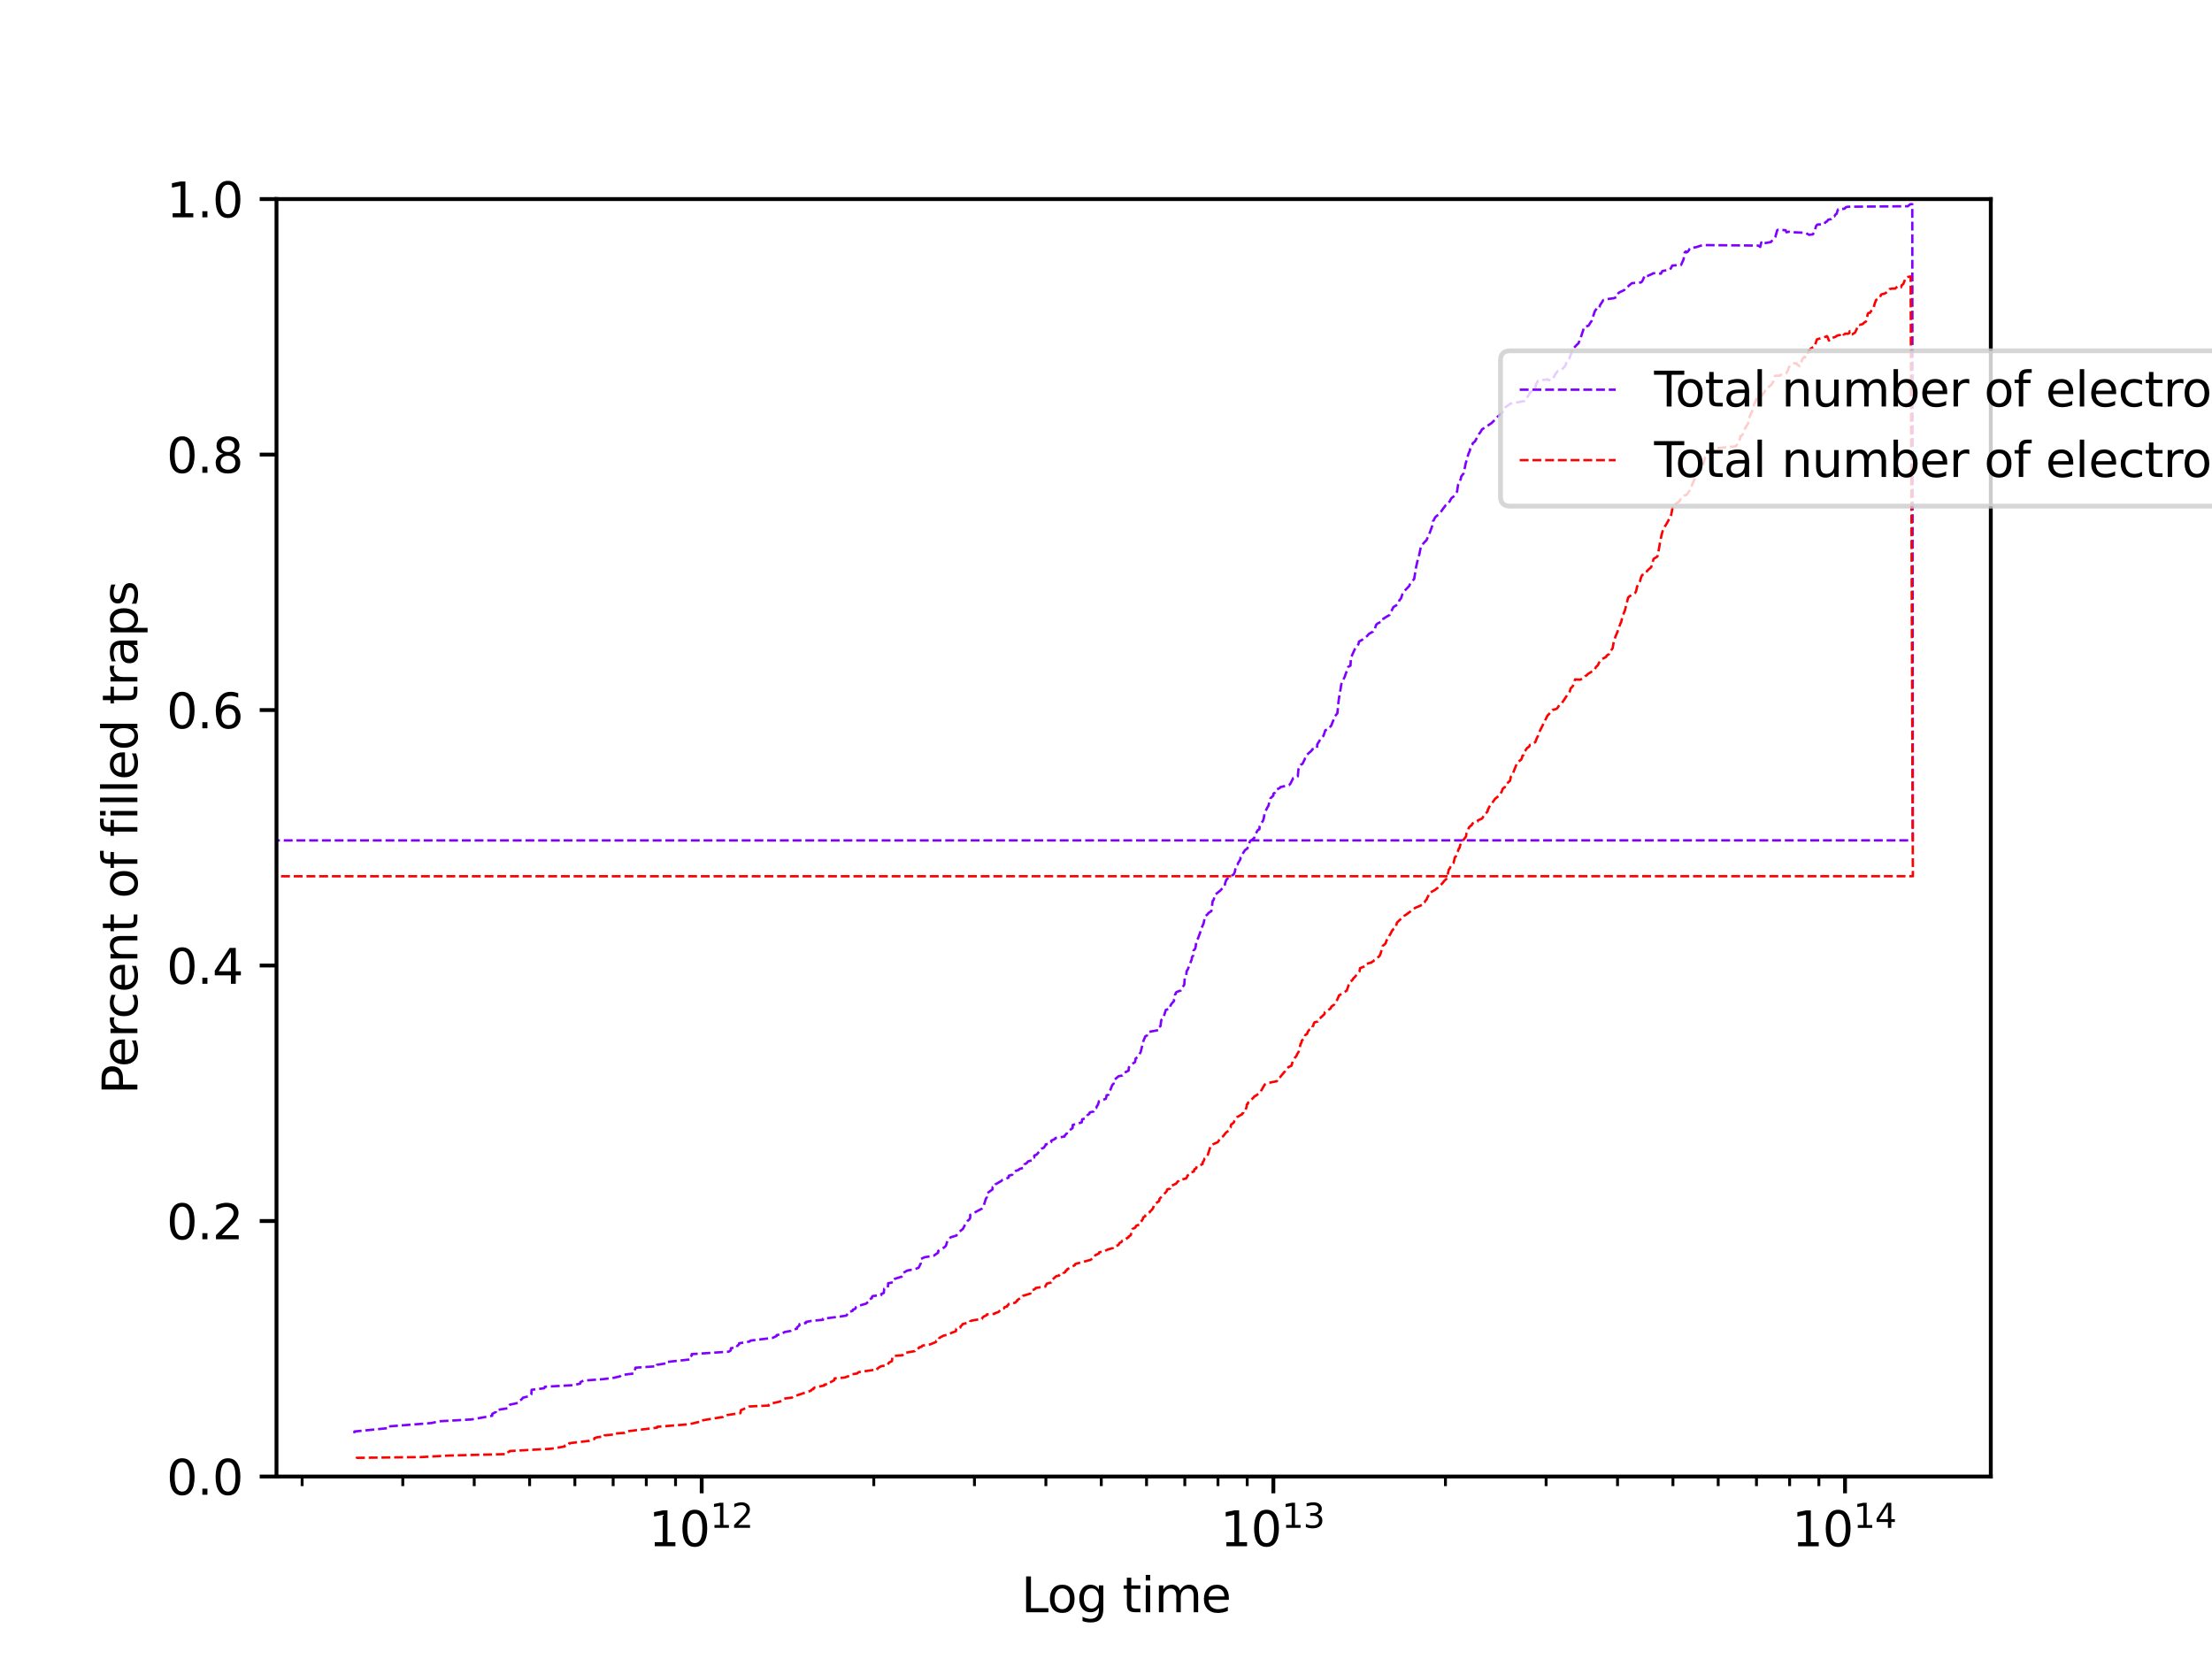 <?xml version="1.0" encoding="utf-8" standalone="no"?>
<!DOCTYPE svg PUBLIC "-//W3C//DTD SVG 1.1//EN"
  "http://www.w3.org/Graphics/SVG/1.1/DTD/svg11.dtd">
<svg xmlns:xlink="http://www.w3.org/1999/xlink" width="460.8pt" height="345.6pt" viewBox="0 0 460.8 345.6" xmlns="http://www.w3.org/2000/svg" version="1.1">
 <defs>
  <style type="text/css">*{stroke-linejoin: round; stroke-linecap: butt}</style>
 </defs>
 <g id="figure_1">
  <g id="patch_1">
   <path d="M 0 345.6 
L 460.8 345.6 
L 460.8 0 
L 0 0 
z
" style="fill: #ffffff"/>
  </g>
  <g id="axes_1">
   <g id="patch_2">
    <path d="M 57.6 307.584 
L 414.72 307.584 
L 414.72 41.472 
L 57.6 41.472 
z
" style="fill: #ffffff"/>
   </g>
   <g id="matplotlib.axis_1">
    <g id="xtick_1">
     <g id="line2d_1">
      <defs>
       <path id="md1145c8c9b" d="M 0 0 
L 0 3.5 
" style="stroke: #000000; stroke-width: 0.8"/>
      </defs>
      <g>
       <use xlink:href="#md1145c8c9b" x="146.177" y="307.584" style="stroke: #000000; stroke-width: 0.8"/>
      </g>
     </g>
     <g id="text_1">
      <!-- $\mathdefault{10^{12}}$ -->
      <g transform="translate(135.127 322.182) scale(0.1 -0.1)">
       <defs>
        <path id="DejaVuSans-31" d="M 794 531 
L 1825 531 
L 1825 4091 
L 703 3866 
L 703 4441 
L 1819 4666 
L 2450 4666 
L 2450 531 
L 3481 531 
L 3481 0 
L 794 0 
L 794 531 
z
" transform="scale(0.016)"/>
        <path id="DejaVuSans-30" d="M 2034 4250 
Q 1547 4250 1301 3770 
Q 1056 3291 1056 2328 
Q 1056 1369 1301 889 
Q 1547 409 2034 409 
Q 2525 409 2770 889 
Q 3016 1369 3016 2328 
Q 3016 3291 2770 3770 
Q 2525 4250 2034 4250 
z
M 2034 4750 
Q 2819 4750 3233 4129 
Q 3647 3509 3647 2328 
Q 3647 1150 3233 529 
Q 2819 -91 2034 -91 
Q 1250 -91 836 529 
Q 422 1150 422 2328 
Q 422 3509 836 4129 
Q 1250 4750 2034 4750 
z
" transform="scale(0.016)"/>
        <path id="DejaVuSans-32" d="M 1228 531 
L 3431 531 
L 3431 0 
L 469 0 
L 469 531 
Q 828 903 1448 1529 
Q 2069 2156 2228 2338 
Q 2531 2678 2651 2914 
Q 2772 3150 2772 3378 
Q 2772 3750 2511 3984 
Q 2250 4219 1831 4219 
Q 1534 4219 1204 4116 
Q 875 4013 500 3803 
L 500 4441 
Q 881 4594 1212 4672 
Q 1544 4750 1819 4750 
Q 2544 4750 2975 4387 
Q 3406 4025 3406 3419 
Q 3406 3131 3298 2873 
Q 3191 2616 2906 2266 
Q 2828 2175 2409 1742 
Q 1991 1309 1228 531 
z
" transform="scale(0.016)"/>
       </defs>
       <use xlink:href="#DejaVuSans-31" transform="translate(0 0.766)"/>
       <use xlink:href="#DejaVuSans-30" transform="translate(63.623 0.766)"/>
       <use xlink:href="#DejaVuSans-31" transform="translate(128.203 39.047) scale(0.7)"/>
       <use xlink:href="#DejaVuSans-32" transform="translate(172.739 39.047) scale(0.7)"/>
      </g>
     </g>
    </g>
    <g id="xtick_2">
     <g id="line2d_2">
      <g>
       <use xlink:href="#md1145c8c9b" x="265.265" y="307.584" style="stroke: #000000; stroke-width: 0.8"/>
      </g>
     </g>
     <g id="text_2">
      <!-- $\mathdefault{10^{13}}$ -->
      <g transform="translate(254.215 322.182) scale(0.1 -0.1)">
       <defs>
        <path id="DejaVuSans-33" d="M 2597 2516 
Q 3050 2419 3304 2112 
Q 3559 1806 3559 1356 
Q 3559 666 3084 287 
Q 2609 -91 1734 -91 
Q 1441 -91 1130 -33 
Q 819 25 488 141 
L 488 750 
Q 750 597 1062 519 
Q 1375 441 1716 441 
Q 2309 441 2620 675 
Q 2931 909 2931 1356 
Q 2931 1769 2642 2001 
Q 2353 2234 1838 2234 
L 1294 2234 
L 1294 2753 
L 1863 2753 
Q 2328 2753 2575 2939 
Q 2822 3125 2822 3475 
Q 2822 3834 2567 4026 
Q 2313 4219 1838 4219 
Q 1578 4219 1281 4162 
Q 984 4106 628 3988 
L 628 4550 
Q 988 4650 1302 4700 
Q 1616 4750 1894 4750 
Q 2613 4750 3031 4423 
Q 3450 4097 3450 3541 
Q 3450 3153 3228 2886 
Q 3006 2619 2597 2516 
z
" transform="scale(0.016)"/>
       </defs>
       <use xlink:href="#DejaVuSans-31" transform="translate(0 0.766)"/>
       <use xlink:href="#DejaVuSans-30" transform="translate(63.623 0.766)"/>
       <use xlink:href="#DejaVuSans-31" transform="translate(128.203 39.047) scale(0.7)"/>
       <use xlink:href="#DejaVuSans-33" transform="translate(172.739 39.047) scale(0.7)"/>
      </g>
     </g>
    </g>
    <g id="xtick_3">
     <g id="line2d_3">
      <g>
       <use xlink:href="#md1145c8c9b" x="384.353" y="307.584" style="stroke: #000000; stroke-width: 0.8"/>
      </g>
     </g>
     <g id="text_3">
      <!-- $\mathdefault{10^{14}}$ -->
      <g transform="translate(373.303 322.182) scale(0.1 -0.1)">
       <defs>
        <path id="DejaVuSans-34" d="M 2419 4116 
L 825 1625 
L 2419 1625 
L 2419 4116 
z
M 2253 4666 
L 3047 4666 
L 3047 1625 
L 3713 1625 
L 3713 1100 
L 3047 1100 
L 3047 0 
L 2419 0 
L 2419 1100 
L 313 1100 
L 313 1709 
L 2253 4666 
z
" transform="scale(0.016)"/>
       </defs>
       <use xlink:href="#DejaVuSans-31" transform="translate(0 0.684)"/>
       <use xlink:href="#DejaVuSans-30" transform="translate(63.623 0.684)"/>
       <use xlink:href="#DejaVuSans-31" transform="translate(128.203 38.966) scale(0.7)"/>
       <use xlink:href="#DejaVuSans-34" transform="translate(172.739 38.966) scale(0.7)"/>
      </g>
     </g>
    </g>
    <g id="xtick_4">
     <g id="line2d_4">
      <defs>
       <path id="m66b4693218" d="M 0 0 
L 0 2 
" style="stroke: #000000; stroke-width: 0.6"/>
      </defs>
      <g>
       <use xlink:href="#m66b4693218" x="62.939" y="307.584" style="stroke: #000000; stroke-width: 0.6"/>
      </g>
     </g>
    </g>
    <g id="xtick_5">
     <g id="line2d_5">
      <g>
       <use xlink:href="#m66b4693218" x="83.909" y="307.584" style="stroke: #000000; stroke-width: 0.6"/>
      </g>
     </g>
    </g>
    <g id="xtick_6">
     <g id="line2d_6">
      <g>
       <use xlink:href="#m66b4693218" x="98.788" y="307.584" style="stroke: #000000; stroke-width: 0.6"/>
      </g>
     </g>
    </g>
    <g id="xtick_7">
     <g id="line2d_7">
      <g>
       <use xlink:href="#m66b4693218" x="110.328" y="307.584" style="stroke: #000000; stroke-width: 0.6"/>
      </g>
     </g>
    </g>
    <g id="xtick_8">
     <g id="line2d_8">
      <g>
       <use xlink:href="#m66b4693218" x="119.758" y="307.584" style="stroke: #000000; stroke-width: 0.6"/>
      </g>
     </g>
    </g>
    <g id="xtick_9">
     <g id="line2d_9">
      <g>
       <use xlink:href="#m66b4693218" x="127.731" y="307.584" style="stroke: #000000; stroke-width: 0.6"/>
      </g>
     </g>
    </g>
    <g id="xtick_10">
     <g id="line2d_10">
      <g>
       <use xlink:href="#m66b4693218" x="134.637" y="307.584" style="stroke: #000000; stroke-width: 0.6"/>
      </g>
     </g>
    </g>
    <g id="xtick_11">
     <g id="line2d_11">
      <g>
       <use xlink:href="#m66b4693218" x="140.728" y="307.584" style="stroke: #000000; stroke-width: 0.6"/>
      </g>
     </g>
    </g>
    <g id="xtick_12">
     <g id="line2d_12">
      <g>
       <use xlink:href="#m66b4693218" x="182.027" y="307.584" style="stroke: #000000; stroke-width: 0.6"/>
      </g>
     </g>
    </g>
    <g id="xtick_13">
     <g id="line2d_13">
      <g>
       <use xlink:href="#m66b4693218" x="202.997" y="307.584" style="stroke: #000000; stroke-width: 0.6"/>
      </g>
     </g>
    </g>
    <g id="xtick_14">
     <g id="line2d_14">
      <g>
       <use xlink:href="#m66b4693218" x="217.876" y="307.584" style="stroke: #000000; stroke-width: 0.6"/>
      </g>
     </g>
    </g>
    <g id="xtick_15">
     <g id="line2d_15">
      <g>
       <use xlink:href="#m66b4693218" x="229.416" y="307.584" style="stroke: #000000; stroke-width: 0.6"/>
      </g>
     </g>
    </g>
    <g id="xtick_16">
     <g id="line2d_16">
      <g>
       <use xlink:href="#m66b4693218" x="238.846" y="307.584" style="stroke: #000000; stroke-width: 0.6"/>
      </g>
     </g>
    </g>
    <g id="xtick_17">
     <g id="line2d_17">
      <g>
       <use xlink:href="#m66b4693218" x="246.818" y="307.584" style="stroke: #000000; stroke-width: 0.6"/>
      </g>
     </g>
    </g>
    <g id="xtick_18">
     <g id="line2d_18">
      <g>
       <use xlink:href="#m66b4693218" x="253.725" y="307.584" style="stroke: #000000; stroke-width: 0.6"/>
      </g>
     </g>
    </g>
    <g id="xtick_19">
     <g id="line2d_19">
      <g>
       <use xlink:href="#m66b4693218" x="259.816" y="307.584" style="stroke: #000000; stroke-width: 0.6"/>
      </g>
     </g>
    </g>
    <g id="xtick_20">
     <g id="line2d_20">
      <g>
       <use xlink:href="#m66b4693218" x="301.114" y="307.584" style="stroke: #000000; stroke-width: 0.6"/>
      </g>
     </g>
    </g>
    <g id="xtick_21">
     <g id="line2d_21">
      <g>
       <use xlink:href="#m66b4693218" x="322.085" y="307.584" style="stroke: #000000; stroke-width: 0.6"/>
      </g>
     </g>
    </g>
    <g id="xtick_22">
     <g id="line2d_22">
      <g>
       <use xlink:href="#m66b4693218" x="336.963" y="307.584" style="stroke: #000000; stroke-width: 0.6"/>
      </g>
     </g>
    </g>
    <g id="xtick_23">
     <g id="line2d_23">
      <g>
       <use xlink:href="#m66b4693218" x="348.504" y="307.584" style="stroke: #000000; stroke-width: 0.6"/>
      </g>
     </g>
    </g>
    <g id="xtick_24">
     <g id="line2d_24">
      <g>
       <use xlink:href="#m66b4693218" x="357.934" y="307.584" style="stroke: #000000; stroke-width: 0.6"/>
      </g>
     </g>
    </g>
    <g id="xtick_25">
     <g id="line2d_25">
      <g>
       <use xlink:href="#m66b4693218" x="365.906" y="307.584" style="stroke: #000000; stroke-width: 0.6"/>
      </g>
     </g>
    </g>
    <g id="xtick_26">
     <g id="line2d_26">
      <g>
       <use xlink:href="#m66b4693218" x="372.812" y="307.584" style="stroke: #000000; stroke-width: 0.6"/>
      </g>
     </g>
    </g>
    <g id="xtick_27">
     <g id="line2d_27">
      <g>
       <use xlink:href="#m66b4693218" x="378.904" y="307.584" style="stroke: #000000; stroke-width: 0.6"/>
      </g>
     </g>
    </g>
    <g id="text_4">
     <!-- Log time  -->
     <g transform="translate(212.754 335.861) scale(0.1 -0.1)">
      <defs>
       <path id="DejaVuSans-4c" d="M 628 4666 
L 1259 4666 
L 1259 531 
L 3531 531 
L 3531 0 
L 628 0 
L 628 4666 
z
" transform="scale(0.016)"/>
       <path id="DejaVuSans-6f" d="M 1959 3097 
Q 1497 3097 1228 2736 
Q 959 2375 959 1747 
Q 959 1119 1226 758 
Q 1494 397 1959 397 
Q 2419 397 2687 759 
Q 2956 1122 2956 1747 
Q 2956 2369 2687 2733 
Q 2419 3097 1959 3097 
z
M 1959 3584 
Q 2709 3584 3137 3096 
Q 3566 2609 3566 1747 
Q 3566 888 3137 398 
Q 2709 -91 1959 -91 
Q 1206 -91 779 398 
Q 353 888 353 1747 
Q 353 2609 779 3096 
Q 1206 3584 1959 3584 
z
" transform="scale(0.016)"/>
       <path id="DejaVuSans-67" d="M 2906 1791 
Q 2906 2416 2648 2759 
Q 2391 3103 1925 3103 
Q 1463 3103 1205 2759 
Q 947 2416 947 1791 
Q 947 1169 1205 825 
Q 1463 481 1925 481 
Q 2391 481 2648 825 
Q 2906 1169 2906 1791 
z
M 3481 434 
Q 3481 -459 3084 -895 
Q 2688 -1331 1869 -1331 
Q 1566 -1331 1297 -1286 
Q 1028 -1241 775 -1147 
L 775 -588 
Q 1028 -725 1275 -790 
Q 1522 -856 1778 -856 
Q 2344 -856 2625 -561 
Q 2906 -266 2906 331 
L 2906 616 
Q 2728 306 2450 153 
Q 2172 0 1784 0 
Q 1141 0 747 490 
Q 353 981 353 1791 
Q 353 2603 747 3093 
Q 1141 3584 1784 3584 
Q 2172 3584 2450 3431 
Q 2728 3278 2906 2969 
L 2906 3500 
L 3481 3500 
L 3481 434 
z
" transform="scale(0.016)"/>
       <path id="DejaVuSans-20" transform="scale(0.016)"/>
       <path id="DejaVuSans-74" d="M 1172 4494 
L 1172 3500 
L 2356 3500 
L 2356 3053 
L 1172 3053 
L 1172 1153 
Q 1172 725 1289 603 
Q 1406 481 1766 481 
L 2356 481 
L 2356 0 
L 1766 0 
Q 1100 0 847 248 
Q 594 497 594 1153 
L 594 3053 
L 172 3053 
L 172 3500 
L 594 3500 
L 594 4494 
L 1172 4494 
z
" transform="scale(0.016)"/>
       <path id="DejaVuSans-69" d="M 603 3500 
L 1178 3500 
L 1178 0 
L 603 0 
L 603 3500 
z
M 603 4863 
L 1178 4863 
L 1178 4134 
L 603 4134 
L 603 4863 
z
" transform="scale(0.016)"/>
       <path id="DejaVuSans-6d" d="M 3328 2828 
Q 3544 3216 3844 3400 
Q 4144 3584 4550 3584 
Q 5097 3584 5394 3201 
Q 5691 2819 5691 2113 
L 5691 0 
L 5113 0 
L 5113 2094 
Q 5113 2597 4934 2840 
Q 4756 3084 4391 3084 
Q 3944 3084 3684 2787 
Q 3425 2491 3425 1978 
L 3425 0 
L 2847 0 
L 2847 2094 
Q 2847 2600 2669 2842 
Q 2491 3084 2119 3084 
Q 1678 3084 1418 2786 
Q 1159 2488 1159 1978 
L 1159 0 
L 581 0 
L 581 3500 
L 1159 3500 
L 1159 2956 
Q 1356 3278 1631 3431 
Q 1906 3584 2284 3584 
Q 2666 3584 2933 3390 
Q 3200 3197 3328 2828 
z
" transform="scale(0.016)"/>
       <path id="DejaVuSans-65" d="M 3597 1894 
L 3597 1613 
L 953 1613 
Q 991 1019 1311 708 
Q 1631 397 2203 397 
Q 2534 397 2845 478 
Q 3156 559 3463 722 
L 3463 178 
Q 3153 47 2828 -22 
Q 2503 -91 2169 -91 
Q 1331 -91 842 396 
Q 353 884 353 1716 
Q 353 2575 817 3079 
Q 1281 3584 2069 3584 
Q 2775 3584 3186 3129 
Q 3597 2675 3597 1894 
z
M 3022 2063 
Q 3016 2534 2758 2815 
Q 2500 3097 2075 3097 
Q 1594 3097 1305 2825 
Q 1016 2553 972 2059 
L 3022 2063 
z
" transform="scale(0.016)"/>
      </defs>
      <use xlink:href="#DejaVuSans-4c"/>
      <use xlink:href="#DejaVuSans-6f" transform="translate(53.963 0)"/>
      <use xlink:href="#DejaVuSans-67" transform="translate(115.145 0)"/>
      <use xlink:href="#DejaVuSans-20" transform="translate(178.621 0)"/>
      <use xlink:href="#DejaVuSans-74" transform="translate(210.408 0)"/>
      <use xlink:href="#DejaVuSans-69" transform="translate(249.617 0)"/>
      <use xlink:href="#DejaVuSans-6d" transform="translate(277.4 0)"/>
      <use xlink:href="#DejaVuSans-65" transform="translate(374.812 0)"/>
      <use xlink:href="#DejaVuSans-20" transform="translate(436.336 0)"/>
     </g>
    </g>
   </g>
   <g id="matplotlib.axis_2">
    <g id="ytick_1">
     <g id="line2d_28">
      <defs>
       <path id="mf1d03a2328" d="M 0 0 
L -3.5 0 
" style="stroke: #000000; stroke-width: 0.8"/>
      </defs>
      <g>
       <use xlink:href="#mf1d03a2328" x="57.6" y="307.584" style="stroke: #000000; stroke-width: 0.8"/>
      </g>
     </g>
     <g id="text_5">
      <!-- 0.0 -->
      <g transform="translate(34.697 311.383) scale(0.1 -0.1)">
       <defs>
        <path id="DejaVuSans-2e" d="M 684 794 
L 1344 794 
L 1344 0 
L 684 0 
L 684 794 
z
" transform="scale(0.016)"/>
       </defs>
       <use xlink:href="#DejaVuSans-30"/>
       <use xlink:href="#DejaVuSans-2e" transform="translate(63.623 0)"/>
       <use xlink:href="#DejaVuSans-30" transform="translate(95.41 0)"/>
      </g>
     </g>
    </g>
    <g id="ytick_2">
     <g id="line2d_29">
      <g>
       <use xlink:href="#mf1d03a2328" x="57.6" y="254.362" style="stroke: #000000; stroke-width: 0.8"/>
      </g>
     </g>
     <g id="text_6">
      <!-- 0.2 -->
      <g transform="translate(34.697 258.161) scale(0.1 -0.1)">
       <use xlink:href="#DejaVuSans-30"/>
       <use xlink:href="#DejaVuSans-2e" transform="translate(63.623 0)"/>
       <use xlink:href="#DejaVuSans-32" transform="translate(95.41 0)"/>
      </g>
     </g>
    </g>
    <g id="ytick_3">
     <g id="line2d_30">
      <g>
       <use xlink:href="#mf1d03a2328" x="57.6" y="201.139" style="stroke: #000000; stroke-width: 0.8"/>
      </g>
     </g>
     <g id="text_7">
      <!-- 0.4 -->
      <g transform="translate(34.697 204.938) scale(0.1 -0.1)">
       <use xlink:href="#DejaVuSans-30"/>
       <use xlink:href="#DejaVuSans-2e" transform="translate(63.623 0)"/>
       <use xlink:href="#DejaVuSans-34" transform="translate(95.41 0)"/>
      </g>
     </g>
    </g>
    <g id="ytick_4">
     <g id="line2d_31">
      <g>
       <use xlink:href="#mf1d03a2328" x="57.6" y="147.917" style="stroke: #000000; stroke-width: 0.8"/>
      </g>
     </g>
     <g id="text_8">
      <!-- 0.6 -->
      <g transform="translate(34.697 151.716) scale(0.1 -0.1)">
       <defs>
        <path id="DejaVuSans-36" d="M 2113 2584 
Q 1688 2584 1439 2293 
Q 1191 2003 1191 1497 
Q 1191 994 1439 701 
Q 1688 409 2113 409 
Q 2538 409 2786 701 
Q 3034 994 3034 1497 
Q 3034 2003 2786 2293 
Q 2538 2584 2113 2584 
z
M 3366 4563 
L 3366 3988 
Q 3128 4100 2886 4159 
Q 2644 4219 2406 4219 
Q 1781 4219 1451 3797 
Q 1122 3375 1075 2522 
Q 1259 2794 1537 2939 
Q 1816 3084 2150 3084 
Q 2853 3084 3261 2657 
Q 3669 2231 3669 1497 
Q 3669 778 3244 343 
Q 2819 -91 2113 -91 
Q 1303 -91 875 529 
Q 447 1150 447 2328 
Q 447 3434 972 4092 
Q 1497 4750 2381 4750 
Q 2619 4750 2861 4703 
Q 3103 4656 3366 4563 
z
" transform="scale(0.016)"/>
       </defs>
       <use xlink:href="#DejaVuSans-30"/>
       <use xlink:href="#DejaVuSans-2e" transform="translate(63.623 0)"/>
       <use xlink:href="#DejaVuSans-36" transform="translate(95.41 0)"/>
      </g>
     </g>
    </g>
    <g id="ytick_5">
     <g id="line2d_32">
      <g>
       <use xlink:href="#mf1d03a2328" x="57.6" y="94.694" style="stroke: #000000; stroke-width: 0.8"/>
      </g>
     </g>
     <g id="text_9">
      <!-- 0.8 -->
      <g transform="translate(34.697 98.494) scale(0.1 -0.1)">
       <defs>
        <path id="DejaVuSans-38" d="M 2034 2216 
Q 1584 2216 1326 1975 
Q 1069 1734 1069 1313 
Q 1069 891 1326 650 
Q 1584 409 2034 409 
Q 2484 409 2743 651 
Q 3003 894 3003 1313 
Q 3003 1734 2745 1975 
Q 2488 2216 2034 2216 
z
M 1403 2484 
Q 997 2584 770 2862 
Q 544 3141 544 3541 
Q 544 4100 942 4425 
Q 1341 4750 2034 4750 
Q 2731 4750 3128 4425 
Q 3525 4100 3525 3541 
Q 3525 3141 3298 2862 
Q 3072 2584 2669 2484 
Q 3125 2378 3379 2068 
Q 3634 1759 3634 1313 
Q 3634 634 3220 271 
Q 2806 -91 2034 -91 
Q 1263 -91 848 271 
Q 434 634 434 1313 
Q 434 1759 690 2068 
Q 947 2378 1403 2484 
z
M 1172 3481 
Q 1172 3119 1398 2916 
Q 1625 2713 2034 2713 
Q 2441 2713 2670 2916 
Q 2900 3119 2900 3481 
Q 2900 3844 2670 4047 
Q 2441 4250 2034 4250 
Q 1625 4250 1398 4047 
Q 1172 3844 1172 3481 
z
" transform="scale(0.016)"/>
       </defs>
       <use xlink:href="#DejaVuSans-30"/>
       <use xlink:href="#DejaVuSans-2e" transform="translate(63.623 0)"/>
       <use xlink:href="#DejaVuSans-38" transform="translate(95.41 0)"/>
      </g>
     </g>
    </g>
    <g id="ytick_6">
     <g id="line2d_33">
      <g>
       <use xlink:href="#mf1d03a2328" x="57.6" y="41.472" style="stroke: #000000; stroke-width: 0.8"/>
      </g>
     </g>
     <g id="text_10">
      <!-- 1.0 -->
      <g transform="translate(34.697 45.271) scale(0.1 -0.1)">
       <use xlink:href="#DejaVuSans-31"/>
       <use xlink:href="#DejaVuSans-2e" transform="translate(63.623 0)"/>
       <use xlink:href="#DejaVuSans-30" transform="translate(95.41 0)"/>
      </g>
     </g>
    </g>
    <g id="text_11">
     <!-- Percent of filled traps -->
     <g transform="translate(28.617 227.959) rotate(-90) scale(0.1 -0.1)">
      <defs>
       <path id="DejaVuSans-50" d="M 1259 4147 
L 1259 2394 
L 2053 2394 
Q 2494 2394 2734 2622 
Q 2975 2850 2975 3272 
Q 2975 3691 2734 3919 
Q 2494 4147 2053 4147 
L 1259 4147 
z
M 628 4666 
L 2053 4666 
Q 2838 4666 3239 4311 
Q 3641 3956 3641 3272 
Q 3641 2581 3239 2228 
Q 2838 1875 2053 1875 
L 1259 1875 
L 1259 0 
L 628 0 
L 628 4666 
z
" transform="scale(0.016)"/>
       <path id="DejaVuSans-72" d="M 2631 2963 
Q 2534 3019 2420 3045 
Q 2306 3072 2169 3072 
Q 1681 3072 1420 2755 
Q 1159 2438 1159 1844 
L 1159 0 
L 581 0 
L 581 3500 
L 1159 3500 
L 1159 2956 
Q 1341 3275 1631 3429 
Q 1922 3584 2338 3584 
Q 2397 3584 2469 3576 
Q 2541 3569 2628 3553 
L 2631 2963 
z
" transform="scale(0.016)"/>
       <path id="DejaVuSans-63" d="M 3122 3366 
L 3122 2828 
Q 2878 2963 2633 3030 
Q 2388 3097 2138 3097 
Q 1578 3097 1268 2742 
Q 959 2388 959 1747 
Q 959 1106 1268 751 
Q 1578 397 2138 397 
Q 2388 397 2633 464 
Q 2878 531 3122 666 
L 3122 134 
Q 2881 22 2623 -34 
Q 2366 -91 2075 -91 
Q 1284 -91 818 406 
Q 353 903 353 1747 
Q 353 2603 823 3093 
Q 1294 3584 2113 3584 
Q 2378 3584 2631 3529 
Q 2884 3475 3122 3366 
z
" transform="scale(0.016)"/>
       <path id="DejaVuSans-6e" d="M 3513 2113 
L 3513 0 
L 2938 0 
L 2938 2094 
Q 2938 2591 2744 2837 
Q 2550 3084 2163 3084 
Q 1697 3084 1428 2787 
Q 1159 2491 1159 1978 
L 1159 0 
L 581 0 
L 581 3500 
L 1159 3500 
L 1159 2956 
Q 1366 3272 1645 3428 
Q 1925 3584 2291 3584 
Q 2894 3584 3203 3211 
Q 3513 2838 3513 2113 
z
" transform="scale(0.016)"/>
       <path id="DejaVuSans-66" d="M 2375 4863 
L 2375 4384 
L 1825 4384 
Q 1516 4384 1395 4259 
Q 1275 4134 1275 3809 
L 1275 3500 
L 2222 3500 
L 2222 3053 
L 1275 3053 
L 1275 0 
L 697 0 
L 697 3053 
L 147 3053 
L 147 3500 
L 697 3500 
L 697 3744 
Q 697 4328 969 4595 
Q 1241 4863 1831 4863 
L 2375 4863 
z
" transform="scale(0.016)"/>
       <path id="DejaVuSans-6c" d="M 603 4863 
L 1178 4863 
L 1178 0 
L 603 0 
L 603 4863 
z
" transform="scale(0.016)"/>
       <path id="DejaVuSans-64" d="M 2906 2969 
L 2906 4863 
L 3481 4863 
L 3481 0 
L 2906 0 
L 2906 525 
Q 2725 213 2448 61 
Q 2172 -91 1784 -91 
Q 1150 -91 751 415 
Q 353 922 353 1747 
Q 353 2572 751 3078 
Q 1150 3584 1784 3584 
Q 2172 3584 2448 3432 
Q 2725 3281 2906 2969 
z
M 947 1747 
Q 947 1113 1208 752 
Q 1469 391 1925 391 
Q 2381 391 2643 752 
Q 2906 1113 2906 1747 
Q 2906 2381 2643 2742 
Q 2381 3103 1925 3103 
Q 1469 3103 1208 2742 
Q 947 2381 947 1747 
z
" transform="scale(0.016)"/>
       <path id="DejaVuSans-61" d="M 2194 1759 
Q 1497 1759 1228 1600 
Q 959 1441 959 1056 
Q 959 750 1161 570 
Q 1363 391 1709 391 
Q 2188 391 2477 730 
Q 2766 1069 2766 1631 
L 2766 1759 
L 2194 1759 
z
M 3341 1997 
L 3341 0 
L 2766 0 
L 2766 531 
Q 2569 213 2275 61 
Q 1981 -91 1556 -91 
Q 1019 -91 701 211 
Q 384 513 384 1019 
Q 384 1609 779 1909 
Q 1175 2209 1959 2209 
L 2766 2209 
L 2766 2266 
Q 2766 2663 2505 2880 
Q 2244 3097 1772 3097 
Q 1472 3097 1187 3025 
Q 903 2953 641 2809 
L 641 3341 
Q 956 3463 1253 3523 
Q 1550 3584 1831 3584 
Q 2591 3584 2966 3190 
Q 3341 2797 3341 1997 
z
" transform="scale(0.016)"/>
       <path id="DejaVuSans-70" d="M 1159 525 
L 1159 -1331 
L 581 -1331 
L 581 3500 
L 1159 3500 
L 1159 2969 
Q 1341 3281 1617 3432 
Q 1894 3584 2278 3584 
Q 2916 3584 3314 3078 
Q 3713 2572 3713 1747 
Q 3713 922 3314 415 
Q 2916 -91 2278 -91 
Q 1894 -91 1617 61 
Q 1341 213 1159 525 
z
M 3116 1747 
Q 3116 2381 2855 2742 
Q 2594 3103 2138 3103 
Q 1681 3103 1420 2742 
Q 1159 2381 1159 1747 
Q 1159 1113 1420 752 
Q 1681 391 2138 391 
Q 2594 391 2855 752 
Q 3116 1113 3116 1747 
z
" transform="scale(0.016)"/>
       <path id="DejaVuSans-73" d="M 2834 3397 
L 2834 2853 
Q 2591 2978 2328 3040 
Q 2066 3103 1784 3103 
Q 1356 3103 1142 2972 
Q 928 2841 928 2578 
Q 928 2378 1081 2264 
Q 1234 2150 1697 2047 
L 1894 2003 
Q 2506 1872 2764 1633 
Q 3022 1394 3022 966 
Q 3022 478 2636 193 
Q 2250 -91 1575 -91 
Q 1294 -91 989 -36 
Q 684 19 347 128 
L 347 722 
Q 666 556 975 473 
Q 1284 391 1588 391 
Q 1994 391 2212 530 
Q 2431 669 2431 922 
Q 2431 1156 2273 1281 
Q 2116 1406 1581 1522 
L 1381 1569 
Q 847 1681 609 1914 
Q 372 2147 372 2553 
Q 372 3047 722 3315 
Q 1072 3584 1716 3584 
Q 2034 3584 2315 3537 
Q 2597 3491 2834 3397 
z
" transform="scale(0.016)"/>
      </defs>
      <use xlink:href="#DejaVuSans-50"/>
      <use xlink:href="#DejaVuSans-65" transform="translate(56.678 0)"/>
      <use xlink:href="#DejaVuSans-72" transform="translate(118.201 0)"/>
      <use xlink:href="#DejaVuSans-63" transform="translate(157.064 0)"/>
      <use xlink:href="#DejaVuSans-65" transform="translate(212.045 0)"/>
      <use xlink:href="#DejaVuSans-6e" transform="translate(273.568 0)"/>
      <use xlink:href="#DejaVuSans-74" transform="translate(336.947 0)"/>
      <use xlink:href="#DejaVuSans-20" transform="translate(376.156 0)"/>
      <use xlink:href="#DejaVuSans-6f" transform="translate(407.943 0)"/>
      <use xlink:href="#DejaVuSans-66" transform="translate(469.125 0)"/>
      <use xlink:href="#DejaVuSans-20" transform="translate(504.33 0)"/>
      <use xlink:href="#DejaVuSans-66" transform="translate(536.117 0)"/>
      <use xlink:href="#DejaVuSans-69" transform="translate(571.322 0)"/>
      <use xlink:href="#DejaVuSans-6c" transform="translate(599.105 0)"/>
      <use xlink:href="#DejaVuSans-6c" transform="translate(626.889 0)"/>
      <use xlink:href="#DejaVuSans-65" transform="translate(654.672 0)"/>
      <use xlink:href="#DejaVuSans-64" transform="translate(716.195 0)"/>
      <use xlink:href="#DejaVuSans-20" transform="translate(779.672 0)"/>
      <use xlink:href="#DejaVuSans-74" transform="translate(811.459 0)"/>
      <use xlink:href="#DejaVuSans-72" transform="translate(850.668 0)"/>
      <use xlink:href="#DejaVuSans-61" transform="translate(891.781 0)"/>
      <use xlink:href="#DejaVuSans-70" transform="translate(953.061 0)"/>
      <use xlink:href="#DejaVuSans-73" transform="translate(1016.537 0)"/>
     </g>
    </g>
   </g>
   <g id="line2d_34">
    <path d="M 73.833 298.557 
L 73.833 298.206 
L 80.894 297.504 
L 80.894 297.152 
L 89.864 296.45 
L 91.511 296.077 
L 98.279 295.694 
L 102.535 294.928 
L 102.535 294.545 
L 103.295 294.14 
L 103.295 293.757 
L 105.75 293.374 
L 105.822 292.99 
L 106.229 292.607 
L 107.982 292.245 
L 108.161 291.883 
L 108.659 291.521 
L 108.951 291.16 
L 110.44 290.798 
L 110.692 290.457 
L 110.741 289.52 
L 113.369 289.201 
L 113.521 288.882 
L 119.307 288.562 
L 120.859 288.243 
L 120.916 287.924 
L 121.548 287.604 
L 125.618 287.306 
L 127.941 287.008 
L 129.174 286.71 
L 129.533 286.433 
L 131.973 286.135 
L 132.051 285.518 
L 132.339 285.209 
L 132.382 284.911 
L 136.851 284.613 
L 136.851 284.315 
L 138.763 284.017 
L 138.763 283.74 
L 143.734 283.197 
L 143.734 282.665 
L 144.094 282.378 
L 144.094 282.09 
L 151.811 281.58 
L 152.217 281.324 
L 152.271 280.856 
L 153.548 280.643 
L 153.548 280.43 
L 153.967 280.025 
L 153.967 279.834 
L 156.15 279.472 
L 156.331 279.27 
L 160.944 278.706 
L 161.782 278.322 
L 161.782 278.12 
L 162.849 277.918 
L 163.424 277.492 
L 164.679 277.258 
L 164.913 277.034 
L 166.026 276.79 
L 166.026 276.545 
L 166.549 276.076 
L 166.549 275.832 
L 167.897 275.608 
L 167.897 275.384 
L 169.071 275.161 
L 171.452 274.937 
L 171.452 274.714 
L 174.988 274.267 
L 176.296 274.065 
L 176.626 273.649 
L 176.626 273.447 
L 177.659 273.043 
L 177.659 272.84 
L 178.174 272.638 
L 178.335 272.266 
L 178.597 272.095 
L 180.384 271.595 
L 180.841 271.212 
L 180.841 271.02 
L 181.19 270.829 
L 181.19 270.637 
L 181.633 270.424 
L 181.633 270.211 
L 181.778 269.998 
L 183.584 269.775 
L 183.584 269.562 
L 184.117 269.338 
L 184.19 268.466 
L 184.962 268.242 
L 185.01 267.55 
L 185.01 267.327 
L 186.163 267.103 
L 186.186 266.645 
L 186.386 266.411 
L 187.85 265.943 
L 188.032 265.709 
L 188.085 265.208 
L 189.006 264.676 
L 190.591 264.389 
L 191.364 264.101 
L 191.805 263.207 
L 191.88 262.249 
L 192.595 261.909 
L 194.504 261.589 
L 195.432 260.951 
L 195.432 260.621 
L 195.912 260.269 
L 196.62 259.918 
L 197.036 259.545 
L 197.262 258.822 
L 197.331 258.46 
L 198.049 257.747 
L 199.221 257.395 
L 199.745 256.693 
L 200.596 256.001 
L 200.933 255.33 
L 201.555 254.34 
L 201.937 254.032 
L 202.107 253.712 
L 202.114 253.074 
L 204.543 251.786 
L 204.833 251.477 
L 205.371 249.721 
L 205.57 249.433 
L 205.62 248.582 
L 206.743 247.794 
L 206.789 247.272 
L 207.341 247.006 
L 207.341 246.74 
L 208.604 246.006 
L 208.841 245.782 
L 210.107 245.335 
L 210.135 244.92 
L 210.879 244.718 
L 210.968 244.334 
L 211.539 243.93 
L 212.214 243.717 
L 212.39 243.504 
L 213.162 243.302 
L 213.162 243.1 
L 213.432 242.727 
L 213.432 242.525 
L 213.841 242.344 
L 214.162 241.939 
L 214.927 241.737 
L 214.952 241.333 
L 215.45 241.131 
L 215.45 240.726 
L 215.961 240.513 
L 216.801 239.513 
L 216.937 239.31 
L 217.449 239.097 
L 217.827 238.544 
L 217.827 238.395 
L 218.791 238.235 
L 218.791 238.086 
L 218.984 237.937 
L 218.988 237.628 
L 219.587 237.352 
L 219.837 237.213 
L 219.837 237.075 
L 221.772 236.756 
L 221.782 236.596 
L 222.258 236.064 
L 222.258 235.883 
L 223.443 234.989 
L 223.479 234.339 
L 225.34 233.818 
L 225.446 233.158 
L 226.111 232.998 
L 226.507 232.328 
L 226.933 232.029 
L 226.933 231.88 
L 227.062 231.71 
L 227.818 231.55 
L 227.818 231.391 
L 228.001 231.071 
L 228.106 230.933 
L 228.401 230.784 
L 228.401 230.646 
L 228.598 230.305 
L 228.745 230.135 
L 228.745 229.964 
L 228.905 229.613 
L 228.905 229.422 
L 230.355 228.9 
L 230.452 228.602 
L 230.523 228.176 
L 230.922 228.048 
L 231.696 226.047 
L 231.992 225.728 
L 232.014 225.206 
L 232.249 225.047 
L 232.249 224.866 
L 233.022 224.195 
L 233.796 224.046 
L 234.054 223.727 
L 234.054 223.556 
L 235.108 223.024 
L 235.161 222.364 
L 235.526 221.853 
L 236.462 221.236 
L 236.563 220.523 
L 237 220.172 
L 237.611 219.203 
L 238.19 216.85 
L 238.592 215.882 
L 238.933 215.722 
L 239.027 215.222 
L 239.337 214.956 
L 241.393 214.573 
L 241.421 214.019 
L 241.761 213.732 
L 241.853 212.891 
L 241.94 212.454 
L 242.342 212.06 
L 242.868 210.368 
L 243.729 210.134 
L 243.829 209.495 
L 244.077 209.069 
L 244.57 208.526 
L 244.57 208.196 
L 244.774 207.856 
L 244.784 207.185 
L 244.934 207.015 
L 244.934 206.834 
L 245.095 206.653 
L 246.003 206.323 
L 246.399 205.589 
L 246.706 205.131 
L 246.801 203.8 
L 247.051 203.428 
L 247.16 202.81 
L 247.179 202.353 
L 247.448 201.916 
L 247.7 201.267 
L 248.278 199.798 
L 248.296 199.415 
L 248.6 199.01 
L 248.648 198.01 
L 248.982 197.616 
L 249.086 197.201 
L 249.208 196.019 
L 249.302 195.828 
L 249.58 195.466 
L 250.023 194.242 
L 250.193 193.667 
L 250.332 193.284 
L 250.736 192.358 
L 251.025 190.899 
L 251.631 190.399 
L 251.716 190.207 
L 252.346 189.813 
L 252.627 187.674 
L 252.796 187.504 
L 252.912 187.152 
L 253.01 186.801 
L 253.044 186.45 
L 254.195 185.534 
L 254.498 185.204 
L 254.691 185.034 
L 254.706 184.853 
L 255.136 184.491 
L 255.22 183.98 
L 255.457 183.299 
L 255.919 182.82 
L 256.994 182.171 
L 257.235 181.649 
L 257.346 181.064 
L 257.667 180.17 
L 257.836 180.052 
L 257.928 179.776 
L 258.38 179.041 
L 258.442 178.552 
L 258.714 178.168 
L 258.988 177.657 
L 259.14 177.445 
L 259.345 177.104 
L 259.848 176.763 
L 260.271 175.561 
L 260.455 175.145 
L 260.948 174.837 
L 261.293 174.528 
L 261.359 174.07 
L 262.031 172.91 
L 262.357 172.761 
L 262.404 172.165 
L 262.722 171.505 
L 263.077 171.037 
L 263.251 170.568 
L 263.445 169.376 
L 263.689 168.876 
L 264.031 168.184 
L 264.226 167.886 
L 264.648 166.3 
L 265.263 165.746 
L 265.27 165.342 
L 265.621 165.086 
L 265.763 164.661 
L 265.763 164.565 
L 266.621 164.139 
L 266.725 163.969 
L 268.558 163.543 
L 268.849 163.202 
L 269.389 162.095 
L 270.126 161.861 
L 270.359 161.733 
L 270.479 160.307 
L 270.579 160.083 
L 270.679 159.881 
L 270.935 159.338 
L 271.333 159.115 
L 271.692 158.402 
L 272.116 157.348 
L 273.242 156.358 
L 273.366 156.081 
L 274.372 155.847 
L 274.407 155.07 
L 274.542 154.846 
L 274.92 154.229 
L 275.023 154.037 
L 275.716 153.26 
L 276.075 152.143 
L 276.783 151.834 
L 276.783 151.728 
L 277.292 151.206 
L 277.692 150.227 
L 278.014 149.418 
L 278.014 149.29 
L 278.603 148.598 
L 278.812 146.331 
L 279.065 144.553 
L 279.255 143.627 
L 279.323 143.116 
L 279.425 142.509 
L 279.825 141.626 
L 280.21 140.796 
L 280.268 140.551 
L 280.76 139.263 
L 280.872 138.901 
L 281.329 138.667 
L 281.419 137.038 
L 282.216 135.261 
L 282.99 134.196 
L 283.092 133.653 
L 284.165 133.057 
L 284.796 132.493 
L 285.202 132.025 
L 286.003 131.588 
L 286.119 131.237 
L 286.278 131.056 
L 286.437 130.886 
L 286.651 130.236 
L 286.74 130.077 
L 287.025 129.853 
L 288.138 129.31 
L 288.175 128.874 
L 289.467 128.107 
L 290.278 126.447 
L 290.673 126.223 
L 291.217 125.861 
L 291.425 125.382 
L 291.524 125.031 
L 291.845 124.68 
L 292.142 123.786 
L 292.406 123.285 
L 293.538 122.104 
L 293.745 121.668 
L 294.608 120.582 
L 294.882 118.804 
L 295.035 117.963 
L 295.257 116.995 
L 295.42 116.367 
L 295.68 115.451 
L 295.86 114.557 
L 295.947 114.067 
L 296.035 113.759 
L 296.774 112.918 
L 297.139 112.577 
L 297.448 111.907 
L 297.599 111.672 
L 298.416 109.394 
L 298.519 108.564 
L 298.727 108.298 
L 298.825 108.032 
L 299.086 107.638 
L 299.865 107.042 
L 300.248 106.52 
L 300.421 106.244 
L 301.135 105.286 
L 301.647 104.998 
L 301.728 104.679 
L 301.994 104.466 
L 302.294 103.87 
L 302.526 103.646 
L 302.776 103.476 
L 303.551 102.39 
L 303.59 101.975 
L 303.766 100.879 
L 303.99 100.506 
L 304.049 100.304 
L 304.296 99.804 
L 304.401 99.261 
L 304.683 98.878 
L 304.899 98.622 
L 305.207 97.153 
L 305.3 96.653 
L 305.428 96.217 
L 305.912 94.524 
L 306.193 93.896 
L 306.274 93.428 
L 306.383 93.183 
L 306.751 92.587 
L 306.78 92.342 
L 307.25 91.98 
L 308.094 90.415 
L 308.395 90.032 
L 308.716 89.468 
L 310.683 88.159 
L 311.487 87.392 
L 312.029 86.764 
L 312.94 85.987 
L 313.145 85.54 
L 313.267 85.104 
L 313.485 84.912 
L 314.326 84.348 
L 314.545 84.135 
L 314.753 84.082 
L 317.504 83.539 
L 317.613 83.22 
L 318.079 82.868 
L 318.885 81.612 
L 319.64 81.24 
L 319.807 80.952 
L 319.956 80.08 
L 320.398 79.345 
L 320.802 79.217 
L 322.03 79.079 
L 322.369 79.047 
L 322.369 79.047 
L 322.431 79.015 
L 322.433 79.122 
L 323.048 79.26 
L 323.684 78.6 
L 323.848 78.195 
L 324.504 77.28 
L 325.285 76.993 
L 325.539 76.801 
L 325.619 76.705 
L 325.785 76.567 
L 326.166 76.024 
L 326.341 75.385 
L 326.922 74.693 
L 327.498 73.097 
L 327.92 72.416 
L 328.613 71.702 
L 328.81 71.543 
L 329.238 70.51 
L 329.672 69.201 
L 330.017 68.115 
L 330.902 67.849 
L 331 67.732 
L 331.247 67.306 
L 331.546 66.891 
L 332.201 64.922 
L 332.322 64.698 
L 332.722 64.155 
L 332.749 64.06 
L 332.811 64.177 
L 332.824 64.177 
L 333.106 64.07 
L 333.214 63.911 
L 333.346 63.517 
L 333.812 62.825 
L 333.925 62.601 
L 334.018 62.495 
L 334.636 62.314 
L 335.421 62.229 
L 336.194 62.122 
L 336.893 61.835 
L 337.13 61.058 
L 337.487 60.834 
L 338.357 60.44 
L 338.515 60.057 
L 339.069 59.727 
L 339.925 59.003 
L 341.46 58.844 
L 341.76 58.865 
L 341.966 58.759 
L 342.226 58.375 
L 342.561 57.535 
L 342.587 57.641 
L 342.598 57.684 
L 342.616 57.62 
L 342.67 57.62 
L 343.156 57.513 
L 344.202 57.056 
L 344.329 56.938 
L 345.143 56.885 
L 345.85 56.992 
L 346.02 57.002 
L 346.057 56.896 
L 346.295 56.47 
L 346.726 56.374 
L 347.641 56.268 
L 348.031 55.948 
L 348.362 55.331 
L 348.63 55.299 
L 350.193 55.193 
L 350.689 54.118 
L 350.82 53.479 
L 350.933 52.638 
L 351.171 52.383 
L 351.189 52.51 
L 351.305 52.595 
L 351.518 52.489 
L 351.827 52.138 
L 351.991 51.808 
L 352.835 51.584 
L 353.381 51.478 
L 354.697 51.052 
L 366.244 51.158 
L 366.612 51.35 
L 366.671 51.446 
L 366.707 51.318 
L 366.912 50.509 
L 366.938 50.69 
L 367.055 50.733 
L 367.804 50.626 
L 368.48 50.499 
L 368.921 50.403 
L 369.487 49.711 
L 369.846 49.328 
L 370.219 47.976 
L 370.446 47.848 
L 371.964 47.954 
L 372.159 48.391 
L 372.556 48.295 
L 372.65 48.274 
L 373.539 48.37 
L 373.763 48.391 
L 376.111 48.497 
L 376.621 48.785 
L 376.883 48.923 
L 377.652 48.817 
L 378.012 48.231 
L 378.099 47.869 
L 378.324 47.092 
L 378.584 46.784 
L 380.054 46.677 
L 380.285 46.262 
L 380.562 46.156 
L 380.86 45.762 
L 381.038 45.73 
L 381.486 45.623 
L 381.661 45.304 
L 381.765 45.176 
L 382.131 45.07 
L 382.402 44.644 
L 382.415 44.655 
L 382.587 44.548 
L 382.823 43.803 
L 382.937 43.59 
L 384.232 43.484 
L 384.513 43.186 
L 384.858 43.069 
L 397.456 42.962 
L 397.827 42.632 
L 397.989 42.536 
L 398.362 42.536 
L 398.477 175.06 
L -1 175.078 
L -1 175.078 
" clip-path="url(#p9b9c5b2537)" style="fill: none; stroke-dasharray: 1.85,0.8; stroke-dashoffset: 0; stroke: #8000ff; stroke-width: 0.5"/>
   </g>
   <g id="line2d_35">
    <path d="M 74.313 303.842 
L 74.313 303.693 
L 87.853 303.534 
L 93.279 303.225 
L 105.329 302.916 
L 105.406 302.597 
L 106.091 302.437 
L 106.158 302.278 
L 114.795 301.799 
L 117.64 301.33 
L 117.64 301.16 
L 117.979 300.99 
L 118.587 300.819 
L 118.587 300.649 
L 122.785 300.149 
L 123.8 299.787 
L 123.842 299.595 
L 124.416 299.404 
L 125.93 299.212 
L 125.93 299.021 
L 127.691 298.84 
L 127.713 298.659 
L 130.14 298.488 
L 130.312 298.307 
L 130.989 298.126 
L 136.892 297.403 
L 136.892 297.227 
L 143.547 296.7 
L 145.876 296.147 
L 145.876 295.955 
L 150.588 295.178 
L 150.712 294.981 
L 151.446 294.784 
L 154.252 294.38 
L 154.342 293.767 
L 155.763 293.177 
L 156.068 292.99 
L 160.154 292.804 
L 160.154 292.618 
L 160.439 292.421 
L 162.209 292.038 
L 162.817 291.851 
L 163.11 291.5 
L 163.572 291.325 
L 164.978 291.144 
L 165.168 290.963 
L 168.932 289.712 
L 169.032 289.526 
L 169.471 289.355 
L 169.471 289.174 
L 169.83 288.993 
L 171.715 288.632 
L 171.715 288.451 
L 172.71 288.27 
L 172.746 288.078 
L 173.8 287.519 
L 173.849 287.147 
L 175.969 286.96 
L 176.937 286.609 
L 177.458 286.279 
L 178.543 286.13 
L 178.881 285.832 
L 182.731 285.278 
L 182.731 285.14 
L 183.329 284.714 
L 183.673 284.576 
L 184.873 284.427 
L 185.188 283.852 
L 185.807 283.554 
L 185.892 282.766 
L 186.048 282.468 
L 187.993 282.33 
L 188.165 282.059 
L 188.178 281.936 
L 189.195 281.702 
L 190.572 281.462 
L 190.652 281.239 
L 190.699 281.127 
L 191.479 280.792 
L 191.479 280.68 
L 191.981 280.558 
L 192.142 280.313 
L 193.746 280.068 
L 194.953 279.578 
L 195.066 279.323 
L 195.574 279.206 
L 195.673 278.716 
L 196.541 278.242 
L 197.61 278.003 
L 198.22 277.652 
L 199.136 277.322 
L 199.205 276.811 
L 200.05 276.598 
L 200.077 276.364 
L 200.471 275.97 
L 200.526 275.832 
L 201.654 275.539 
L 202.077 275.395 
L 202.096 275.251 
L 202.381 275.118 
L 204.586 274.73 
L 204.586 274.613 
L 204.9 274.261 
L 205.457 274.038 
L 205.561 273.814 
L 207.188 273.692 
L 207.238 273.57 
L 207.996 273.325 
L 208.349 272.958 
L 208.349 272.824 
L 209.13 272.558 
L 209.298 272.292 
L 209.801 272.164 
L 209.801 272.037 
L 210.104 271.771 
L 210.104 271.643 
L 211.534 271.371 
L 211.632 271.228 
L 211.922 270.962 
L 211.922 270.834 
L 213.072 270.078 
L 213.072 269.961 
L 214.644 269.471 
L 214.693 269.078 
L 214.965 268.939 
L 214.967 268.806 
L 215.589 268.551 
L 215.786 268.29 
L 217.775 268.024 
L 217.775 267.901 
L 217.946 267.657 
L 218.051 267.412 
L 218.974 267.167 
L 219.016 266.757 
L 220.055 265.836 
L 220.669 265.714 
L 220.669 265.592 
L 221.536 265.347 
L 221.536 265.219 
L 221.951 264.969 
L 222.01 264.713 
L 222.283 264.58 
L 222.283 264.437 
L 223.908 263.558 
L 223.911 263.415 
L 224.084 263.282 
L 227.202 262.451 
L 227.34 262.334 
L 227.789 262.111 
L 227.802 261.999 
L 228.065 261.775 
L 228.163 261.472 
L 228.906 261.147 
L 228.992 260.871 
L 230.113 260.637 
L 230.744 260.312 
L 231.82 259.993 
L 231.857 259.769 
L 232.998 259.37 
L 233.073 259.205 
L 233.193 258.949 
L 233.584 258.768 
L 233.705 258.625 
L 233.724 258.497 
L 234.255 258.284 
L 234.341 258.215 
L 234.704 258.066 
L 234.712 257.928 
L 235.096 257.768 
L 235.111 257.598 
L 235.546 257.337 
L 235.744 256.485 
L 235.908 256.283 
L 235.928 256.001 
L 236.522 255.729 
L 236.633 255.431 
L 236.705 255.325 
L 237.335 255.123 
L 237.358 254.841 
L 237.558 254.569 
L 237.577 254.473 
L 237.903 254.271 
L 237.903 254.175 
L 238.073 253.973 
L 238.166 253.579 
L 238.582 253.366 
L 238.608 253.132 
L 238.955 252.898 
L 239.553 252.483 
L 239.553 252.366 
L 239.846 252.148 
L 240.204 251.69 
L 240.281 251.445 
L 240.391 250.987 
L 240.748 250.764 
L 240.807 250.647 
L 241.472 250.194 
L 241.551 249.742 
L 243.016 248.198 
L 243.085 247.98 
L 243.149 247.783 
L 243.755 247.602 
L 243.761 247.24 
L 244.101 247.059 
L 244.101 246.98 
L 244.996 246.58 
L 245.336 246.133 
L 245.534 245.984 
L 245.591 245.835 
L 247.1 245.505 
L 247.1 245.431 
L 247.276 245.213 
L 247.35 244.978 
L 247.35 244.899 
L 247.671 244.723 
L 247.874 244.324 
L 248.712 244.042 
L 248.8 243.6 
L 249.167 243.408 
L 249.32 242.961 
L 250.061 242.717 
L 250.523 242.477 
L 250.544 242.126 
L 250.775 241.801 
L 250.936 241.333 
L 251.447 240.971 
L 251.594 240.636 
L 252.221 238.629 
L 252.339 238.517 
L 253.653 237.958 
L 253.789 237.793 
L 254.129 237.224 
L 254.421 236.99 
L 254.421 236.926 
L 254.809 236.692 
L 255.369 235.957 
L 256.009 235.489 
L 256.081 235.244 
L 256.178 235.063 
L 256.371 234.882 
L 256.423 234.345 
L 256.486 234.244 
L 256.827 234.015 
L 257.067 233.78 
L 257.15 233.424 
L 257.685 232.721 
L 258.78 232.104 
L 258.78 231.966 
L 259.001 231.827 
L 259.015 231.55 
L 259.448 231.268 
L 259.696 230.55 
L 259.731 230.098 
L 259.942 229.959 
L 259.989 229.693 
L 260.522 229.438 
L 260.659 229.086 
L 261.251 228.527 
L 261.293 228.405 
L 261.736 228.192 
L 261.807 228.096 
L 262.37 227.75 
L 262.928 226.872 
L 263.024 226.686 
L 263.227 226.34 
L 263.443 225.951 
L 263.929 225.696 
L 264.088 225.6 
L 264.545 225.526 
L 266.001 225.233 
L 266.063 224.754 
L 266.729 224.339 
L 266.8 224.222 
L 266.999 223.972 
L 267.155 223.796 
L 267.356 223.578 
L 267.435 223.423 
L 267.644 223.264 
L 267.746 222.912 
L 268.282 222.439 
L 268.355 222.322 
L 269.034 222.008 
L 269.185 221.47 
L 269.293 221.161 
L 269.799 220.267 
L 270.064 219.991 
L 270.215 219.602 
L 270.469 219.224 
L 270.594 218.91 
L 270.928 217.457 
L 271.09 217.255 
L 271.147 217.042 
L 271.174 216.776 
L 271.812 216.265 
L 271.9 215.664 
L 271.992 215.525 
L 272.284 215.392 
L 272.44 214.929 
L 272.748 214.519 
L 273.227 214.365 
L 273.405 214.189 
L 273.412 213.881 
L 273.587 213.668 
L 273.663 213.258 
L 273.849 212.965 
L 274.52 212.806 
L 274.667 212.577 
L 274.733 212.263 
L 275.201 211.943 
L 275.201 211.89 
L 275.455 211.725 
L 275.455 211.672 
L 275.906 211.278 
L 275.976 210.847 
L 276.281 210.719 
L 276.679 210.368 
L 277.126 210.144 
L 277.278 209.836 
L 277.399 209.655 
L 277.942 209.272 
L 278.046 208.899 
L 278.555 208.292 
L 278.895 207.499 
L 278.895 207.398 
L 279.875 206.797 
L 280.549 206.366 
L 280.932 205.248 
L 281.085 205.046 
L 281.164 204.859 
L 281.273 204.466 
L 281.609 204.274 
L 281.858 203.971 
L 281.881 203.864 
L 282.111 203.641 
L 282.328 203.433 
L 282.482 203.226 
L 283.237 202.315 
L 283.303 201.703 
L 283.624 201.565 
L 284.5 201.235 
L 284.691 200.777 
L 285.73 200.501 
L 285.813 200.362 
L 286.161 200.197 
L 286.213 200.069 
L 286.682 199.803 
L 287.3 199.207 
L 287.424 199.085 
L 287.501 198.856 
L 287.597 198.686 
L 288.028 197.057 
L 288.408 196.764 
L 288.66 196.493 
L 288.82 195.961 
L 289.147 195.381 
L 289.438 194.955 
L 289.438 194.88 
L 289.593 194.667 
L 289.975 193.885 
L 290.194 193.677 
L 290.288 193.512 
L 290.796 193.119 
L 291.005 192.203 
L 292.05 191.224 
L 292.05 191.165 
L 292.447 190.894 
L 292.534 190.777 
L 293.26 190.308 
L 293.261 190.239 
L 293.597 190.053 
L 294.792 189.127 
L 296.423 188.43 
L 296.437 188.201 
L 296.778 187.951 
L 296.834 187.812 
L 297.24 187.291 
L 297.294 187.057 
L 297.501 186.737 
L 297.652 186.099 
L 298.91 185.401 
L 299.489 184.949 
L 299.589 184.773 
L 299.891 184.614 
L 300.03 184.417 
L 300.323 184.156 
L 300.554 183.916 
L 300.854 183.507 
L 301.338 183.065 
L 301.438 182.879 
L 301.533 182.41 
L 301.813 181.154 
L 302.047 180.872 
L 302.197 180.393 
L 302.809 179.754 
L 303.009 178.887 
L 303.074 178.594 
L 303.295 178.403 
L 303.387 178.19 
L 303.837 176.982 
L 303.86 176.822 
L 304.024 176.678 
L 304.177 176.082 
L 304.432 175.561 
L 304.503 175.401 
L 305.391 174.288 
L 305.48 173.65 
L 306.017 172.362 
L 306.242 172.17 
L 306.267 172.101 
L 306.591 171.893 
L 306.729 171.564 
L 307.037 171.388 
L 307.125 171.308 
L 307.449 171.255 
L 307.797 171.127 
L 307.903 170.872 
L 308.484 170.643 
L 308.767 170.504 
L 309.068 169.962 
L 309.146 169.818 
L 309.189 169.616 
L 309.664 169.286 
L 309.913 168.993 
L 309.931 168.679 
L 310.041 168.535 
L 310.222 168.115 
L 310.404 167.87 
L 310.539 167.7 
L 310.618 167.529 
L 310.844 167.284 
L 311.45 166.412 
L 311.612 166.273 
L 311.719 166.183 
L 311.992 165.996 
L 312.037 165.869 
L 312.412 165.603 
L 312.722 165.092 
L 312.838 164.916 
L 313.061 164.283 
L 313.492 163.969 
L 313.587 163.389 
L 314.084 163.064 
L 314.542 162.686 
L 314.649 162.313 
L 314.673 161.994 
L 314.76 161.776 
L 315.061 161.393 
L 316.076 158.827 
L 316.301 158.684 
L 316.885 158.242 
L 316.983 158.056 
L 317.097 157.699 
L 317.14 157.46 
L 317.408 157.263 
L 317.525 156.842 
L 317.622 156.512 
L 317.742 156.379 
L 318.099 155.852 
L 318.562 155.522 
L 318.669 155.235 
L 318.712 155.176 
L 319.25 154.979 
L 319.354 154.91 
L 319.841 154.591 
L 319.928 154.373 
L 320.039 154.059 
L 320.126 153.803 
L 320.445 153.212 
L 320.621 152.584 
L 322.383 149.05 
L 322.637 148.811 
L 323.24 148.14 
L 323.41 147.896 
L 324.113 147.72 
L 324.382 147.571 
L 324.71 147.076 
L 324.816 146.895 
L 325.29 146.586 
L 325.57 146.16 
L 325.993 145.548 
L 326.102 145.357 
L 327.025 144.037 
L 327.201 143.398 
L 327.637 142.951 
L 327.854 142.387 
L 328.113 141.53 
L 329.064 141.594 
L 329.329 141.525 
L 329.601 141.402 
L 329.924 141.232 
L 330.232 140.849 
L 330.588 140.652 
L 330.713 140.466 
L 331.058 140.242 
L 331.591 139.902 
L 332.156 139.54 
L 332.264 139.428 
L 332.423 139.018 
L 332.895 138.544 
L 333.032 138.198 
L 333.144 138.012 
L 333.658 137.342 
L 334.529 136.878 
L 334.634 136.777 
L 334.671 136.618 
L 334.736 136.554 
L 335.235 136.229 
L 335.437 135.734 
L 335.943 135.032 
L 336.146 133.866 
L 336.52 132.631 
L 336.947 131.636 
L 337.008 131.444 
L 337.253 130.763 
L 337.547 129.933 
L 337.626 129.757 
L 337.724 129.592 
L 337.951 128.581 
L 338.197 127.91 
L 338.458 127.277 
L 338.54 127 
L 338.704 126.335 
L 339.175 124.472 
L 339.435 124.233 
L 340.023 123.882 
L 340.604 123.541 
L 340.824 123.19 
L 341.037 122.194 
L 341.443 121.471 
L 341.531 121.252 
L 341.643 121.098 
L 341.885 120.199 
L 342.104 119.778 
L 342.569 119.64 
L 342.809 119.469 
L 342.977 119.283 
L 343.101 118.943 
L 343.833 118.267 
L 343.951 118.192 
L 344.057 117.862 
L 344.482 116.42 
L 345.199 115.983 
L 345.305 115.84 
L 345.353 115.6 
L 345.668 113.886 
L 345.786 113.125 
L 345.948 112.407 
L 345.986 112.167 
L 346.126 111.47 
L 346.194 111.22 
L 346.478 110.209 
L 346.753 109.767 
L 346.904 109.527 
L 347.03 109.368 
L 347.16 109.128 
L 347.265 108.958 
L 347.887 107.814 
L 348.061 107.654 
L 348.496 105.387 
L 349.349 104.764 
L 349.899 104.392 
L 350.01 104.109 
L 350.281 103.811 
L 350.377 103.54 
L 350.619 103.38 
L 350.904 103.194 
L 351.084 103.21 
L 351.331 103.061 
L 351.437 102.949 
L 351.577 102.763 
L 351.854 102.364 
L 352.026 102.124 
L 352.806 100.245 
L 352.911 100.065 
L 353.008 99.793 
L 353.156 99.208 
L 353.237 99.064 
L 353.636 98.723 
L 353.78 98.212 
L 354.279 97.946 
L 354.392 97.85 
L 354.418 97.872 
L 354.455 97.888 
L 354.507 97.813 
L 355.205 95.285 
L 355.436 95.078 
L 355.563 94.796 
L 355.825 94.45 
L 355.935 94.317 
L 356.558 93.864 
L 356.672 93.635 
L 356.912 93.609 
L 356.917 93.619 
L 357.148 93.827 
L 357.493 93.619 
L 357.719 93.385 
L 359.608 93.156 
L 359.953 93.199 
L 360.133 93.092 
L 361.11 93.039 
L 361.65 92.933 
L 362.445 91.533 
L 362.569 90.841 
L 362.868 90.751 
L 362.868 90.74 
L 362.979 90.596 
L 363.052 90.447 
L 363.197 90.069 
L 363.335 89.633 
L 363.561 89.175 
L 364.133 88.286 
L 364.298 87.206 
L 364.383 87.036 
L 364.823 85.982 
L 364.947 85.881 
L 365.083 85.274 
L 365.261 84.891 
L 365.37 84.327 
L 365.604 83.858 
L 365.683 83.741 
L 365.824 83.236 
L 365.909 83.017 
L 366.043 82.746 
L 366.205 82.741 
L 366.381 82.762 
L 367.091 82.326 
L 367.579 81.66 
L 367.65 81.426 
L 367.805 81.128 
L 369.001 80.149 
L 369.268 79.734 
L 369.298 79.616 
L 369.424 79.457 
L 369.646 78.536 
L 369.758 78.286 
L 370.425 78.243 
L 370.729 78.286 
L 370.732 78.275 
L 370.841 78.206 
L 370.941 78.1 
L 371.116 78.041 
L 371.572 77.999 
L 372.097 77.764 
L 372.484 77.078 
L 372.576 76.689 
L 372.756 76.391 
L 373.253 76.029 
L 373.674 75.715 
L 373.788 75.646 
L 373.818 75.71 
L 373.958 75.737 
L 374.176 75.763 
L 374.27 75.667 
L 374.285 75.806 
L 374.397 75.949 
L 374.915 76.279 
L 375.03 76.178 
L 375.127 75.971 
L 375.188 75.827 
L 375.367 75.023 
L 375.57 74.656 
L 375.748 74.502 
L 375.881 74.374 
L 375.892 74.316 
L 375.931 74.459 
L 375.977 74.459 
L 376.341 74.358 
L 376.341 74.353 
L 376.468 74.097 
L 376.612 73.576 
L 376.732 73.23 
L 376.974 72.889 
L 377.306 72.538 
L 378.043 72.144 
L 378.478 70.718 
L 379.017 70.537 
L 379.816 70.308 
L 380.373 70.138 
L 380.537 70.031 
L 380.651 70.079 
L 381.002 70.936 
L 381.077 70.893 
L 381.217 70.702 
L 381.374 70.462 
L 382.248 70.217 
L 382.763 69.893 
L 383.285 69.792 
L 383.449 69.472 
L 383.454 69.478 
L 383.781 69.68 
L 383.962 69.579 
L 383.993 69.568 
L 384.018 69.643 
L 384.043 69.653 
L 384.053 69.691 
L 384.15 69.659 
L 384.438 69.494 
L 384.726 69.52 
L 384.996 69.52 
L 385.216 69.414 
L 385.33 68.993 
L 385.396 69.052 
L 385.69 69.648 
L 385.821 69.664 
L 386.441 69.281 
L 386.944 68.211 
L 387.087 67.881 
L 387.241 67.631 
L 387.409 67.668 
L 387.866 67.567 
L 388.156 67.418 
L 388.252 67.269 
L 388.381 67.178 
L 388.705 66.976 
L 388.921 66.508 
L 389.027 65.704 
L 389.055 65.47 
L 389.171 65.236 
L 389.569 65.135 
L 389.735 64.89 
L 389.891 64.645 
L 389.999 64.485 
L 390.322 64.065 
L 390.504 63.378 
L 390.605 63.059 
L 390.838 62.463 
L 391.508 62.186 
L 391.876 61.361 
L 392.009 61.297 
L 392.484 61.191 
L 392.591 61.148 
L 392.595 61.154 
L 392.778 61.047 
L 393.033 60.882 
L 393.431 60.494 
L 393.601 60.222 
L 394.098 60.121 
L 394.803 60.116 
L 395.004 59.914 
L 395.367 59.631 
L 395.693 59.738 
L 396.008 59.855 
L 396.06 59.759 
L 396.166 59.419 
L 396.492 59.158 
L 396.799 58.375 
L 396.918 57.955 
L 397.435 57.694 
L 398.024 57.593 
L 398.282 132.557 
L 398.487 182.533 
L -1 182.549 
L -1 182.549 
" clip-path="url(#p9b9c5b2537)" style="fill: none; stroke-dasharray: 1.85,0.8; stroke-dashoffset: 0; stroke: #ff0000; stroke-width: 0.5"/>
   </g>
   <g id="patch_3">
    <path d="M 57.6 307.584 
L 57.6 41.472 
" style="fill: none; stroke: #000000; stroke-width: 0.8; stroke-linejoin: miter; stroke-linecap: square"/>
   </g>
   <g id="patch_4">
    <path d="M 414.72 307.584 
L 414.72 41.472 
" style="fill: none; stroke: #000000; stroke-width: 0.8; stroke-linejoin: miter; stroke-linecap: square"/>
   </g>
   <g id="patch_5">
    <path d="M 57.6 307.584 
L 414.72 307.584 
" style="fill: none; stroke: #000000; stroke-width: 0.8; stroke-linejoin: miter; stroke-linecap: square"/>
   </g>
   <g id="patch_6">
    <path d="M 57.6 41.472 
L 414.72 41.472 
" style="fill: none; stroke: #000000; stroke-width: 0.8; stroke-linejoin: miter; stroke-linecap: square"/>
   </g>
   <g id="legend_1">
    <g id="patch_7">
     <path d="M 314.584 105.439 
L 523.329 105.439 
Q 525.329 105.439 525.329 103.439 
L 525.329 75.083 
Q 525.329 73.083 523.329 73.083 
L 314.584 73.083 
Q 312.584 73.083 312.584 75.083 
L 312.584 103.439 
Q 312.584 105.439 314.584 105.439 
z
" style="fill: #ffffff; opacity: 0.8; stroke: #cccccc; stroke-linejoin: miter"/>
    </g>
    <g id="line2d_36">
     <path d="M 316.584 81.182 
L 326.584 81.182 
L 336.584 81.182 
" style="fill: none; stroke-dasharray: 1.85,0.8; stroke-dashoffset: 0; stroke: #8000ff; stroke-width: 0.5"/>
    </g>
    <g id="text_12">
     <!-- Total number of electron traps500 -->
     <g transform="translate(344.584 84.682) scale(0.1 -0.1)">
      <defs>
       <path id="DejaVuSans-54" d="M -19 4666 
L 3928 4666 
L 3928 4134 
L 2272 4134 
L 2272 0 
L 1638 0 
L 1638 4134 
L -19 4134 
L -19 4666 
z
" transform="scale(0.016)"/>
       <path id="DejaVuSans-75" d="M 544 1381 
L 544 3500 
L 1119 3500 
L 1119 1403 
Q 1119 906 1312 657 
Q 1506 409 1894 409 
Q 2359 409 2629 706 
Q 2900 1003 2900 1516 
L 2900 3500 
L 3475 3500 
L 3475 0 
L 2900 0 
L 2900 538 
Q 2691 219 2414 64 
Q 2138 -91 1772 -91 
Q 1169 -91 856 284 
Q 544 659 544 1381 
z
M 1991 3584 
L 1991 3584 
z
" transform="scale(0.016)"/>
       <path id="DejaVuSans-62" d="M 3116 1747 
Q 3116 2381 2855 2742 
Q 2594 3103 2138 3103 
Q 1681 3103 1420 2742 
Q 1159 2381 1159 1747 
Q 1159 1113 1420 752 
Q 1681 391 2138 391 
Q 2594 391 2855 752 
Q 3116 1113 3116 1747 
z
M 1159 2969 
Q 1341 3281 1617 3432 
Q 1894 3584 2278 3584 
Q 2916 3584 3314 3078 
Q 3713 2572 3713 1747 
Q 3713 922 3314 415 
Q 2916 -91 2278 -91 
Q 1894 -91 1617 61 
Q 1341 213 1159 525 
L 1159 0 
L 581 0 
L 581 4863 
L 1159 4863 
L 1159 2969 
z
" transform="scale(0.016)"/>
       <path id="DejaVuSans-35" d="M 691 4666 
L 3169 4666 
L 3169 4134 
L 1269 4134 
L 1269 2991 
Q 1406 3038 1543 3061 
Q 1681 3084 1819 3084 
Q 2600 3084 3056 2656 
Q 3513 2228 3513 1497 
Q 3513 744 3044 326 
Q 2575 -91 1722 -91 
Q 1428 -91 1123 -41 
Q 819 9 494 109 
L 494 744 
Q 775 591 1075 516 
Q 1375 441 1709 441 
Q 2250 441 2565 725 
Q 2881 1009 2881 1497 
Q 2881 1984 2565 2268 
Q 2250 2553 1709 2553 
Q 1456 2553 1204 2497 
Q 953 2441 691 2322 
L 691 4666 
z
" transform="scale(0.016)"/>
      </defs>
      <use xlink:href="#DejaVuSans-54"/>
      <use xlink:href="#DejaVuSans-6f" transform="translate(44.084 0)"/>
      <use xlink:href="#DejaVuSans-74" transform="translate(105.266 0)"/>
      <use xlink:href="#DejaVuSans-61" transform="translate(144.475 0)"/>
      <use xlink:href="#DejaVuSans-6c" transform="translate(205.754 0)"/>
      <use xlink:href="#DejaVuSans-20" transform="translate(233.537 0)"/>
      <use xlink:href="#DejaVuSans-6e" transform="translate(265.324 0)"/>
      <use xlink:href="#DejaVuSans-75" transform="translate(328.703 0)"/>
      <use xlink:href="#DejaVuSans-6d" transform="translate(392.082 0)"/>
      <use xlink:href="#DejaVuSans-62" transform="translate(489.494 0)"/>
      <use xlink:href="#DejaVuSans-65" transform="translate(552.971 0)"/>
      <use xlink:href="#DejaVuSans-72" transform="translate(614.494 0)"/>
      <use xlink:href="#DejaVuSans-20" transform="translate(655.607 0)"/>
      <use xlink:href="#DejaVuSans-6f" transform="translate(687.395 0)"/>
      <use xlink:href="#DejaVuSans-66" transform="translate(748.576 0)"/>
      <use xlink:href="#DejaVuSans-20" transform="translate(783.781 0)"/>
      <use xlink:href="#DejaVuSans-65" transform="translate(815.568 0)"/>
      <use xlink:href="#DejaVuSans-6c" transform="translate(877.092 0)"/>
      <use xlink:href="#DejaVuSans-65" transform="translate(904.875 0)"/>
      <use xlink:href="#DejaVuSans-63" transform="translate(966.398 0)"/>
      <use xlink:href="#DejaVuSans-74" transform="translate(1021.379 0)"/>
      <use xlink:href="#DejaVuSans-72" transform="translate(1060.588 0)"/>
      <use xlink:href="#DejaVuSans-6f" transform="translate(1099.451 0)"/>
      <use xlink:href="#DejaVuSans-6e" transform="translate(1160.633 0)"/>
      <use xlink:href="#DejaVuSans-20" transform="translate(1224.012 0)"/>
      <use xlink:href="#DejaVuSans-74" transform="translate(1255.799 0)"/>
      <use xlink:href="#DejaVuSans-72" transform="translate(1295.008 0)"/>
      <use xlink:href="#DejaVuSans-61" transform="translate(1336.121 0)"/>
      <use xlink:href="#DejaVuSans-70" transform="translate(1397.4 0)"/>
      <use xlink:href="#DejaVuSans-73" transform="translate(1460.877 0)"/>
      <use xlink:href="#DejaVuSans-35" transform="translate(1512.977 0)"/>
      <use xlink:href="#DejaVuSans-30" transform="translate(1576.6 0)"/>
      <use xlink:href="#DejaVuSans-30" transform="translate(1640.223 0)"/>
     </g>
    </g>
    <g id="line2d_37">
     <path d="M 316.584 95.86 
L 326.584 95.86 
L 336.584 95.86 
" style="fill: none; stroke-dasharray: 1.85,0.8; stroke-dashoffset: 0; stroke: #ff0000; stroke-width: 0.5"/>
    </g>
    <g id="text_13">
     <!-- Total number of electron traps1000 -->
     <g transform="translate(344.584 99.36) scale(0.1 -0.1)">
      <use xlink:href="#DejaVuSans-54"/>
      <use xlink:href="#DejaVuSans-6f" transform="translate(44.084 0)"/>
      <use xlink:href="#DejaVuSans-74" transform="translate(105.266 0)"/>
      <use xlink:href="#DejaVuSans-61" transform="translate(144.475 0)"/>
      <use xlink:href="#DejaVuSans-6c" transform="translate(205.754 0)"/>
      <use xlink:href="#DejaVuSans-20" transform="translate(233.537 0)"/>
      <use xlink:href="#DejaVuSans-6e" transform="translate(265.324 0)"/>
      <use xlink:href="#DejaVuSans-75" transform="translate(328.703 0)"/>
      <use xlink:href="#DejaVuSans-6d" transform="translate(392.082 0)"/>
      <use xlink:href="#DejaVuSans-62" transform="translate(489.494 0)"/>
      <use xlink:href="#DejaVuSans-65" transform="translate(552.971 0)"/>
      <use xlink:href="#DejaVuSans-72" transform="translate(614.494 0)"/>
      <use xlink:href="#DejaVuSans-20" transform="translate(655.607 0)"/>
      <use xlink:href="#DejaVuSans-6f" transform="translate(687.395 0)"/>
      <use xlink:href="#DejaVuSans-66" transform="translate(748.576 0)"/>
      <use xlink:href="#DejaVuSans-20" transform="translate(783.781 0)"/>
      <use xlink:href="#DejaVuSans-65" transform="translate(815.568 0)"/>
      <use xlink:href="#DejaVuSans-6c" transform="translate(877.092 0)"/>
      <use xlink:href="#DejaVuSans-65" transform="translate(904.875 0)"/>
      <use xlink:href="#DejaVuSans-63" transform="translate(966.398 0)"/>
      <use xlink:href="#DejaVuSans-74" transform="translate(1021.379 0)"/>
      <use xlink:href="#DejaVuSans-72" transform="translate(1060.588 0)"/>
      <use xlink:href="#DejaVuSans-6f" transform="translate(1099.451 0)"/>
      <use xlink:href="#DejaVuSans-6e" transform="translate(1160.633 0)"/>
      <use xlink:href="#DejaVuSans-20" transform="translate(1224.012 0)"/>
      <use xlink:href="#DejaVuSans-74" transform="translate(1255.799 0)"/>
      <use xlink:href="#DejaVuSans-72" transform="translate(1295.008 0)"/>
      <use xlink:href="#DejaVuSans-61" transform="translate(1336.121 0)"/>
      <use xlink:href="#DejaVuSans-70" transform="translate(1397.4 0)"/>
      <use xlink:href="#DejaVuSans-73" transform="translate(1460.877 0)"/>
      <use xlink:href="#DejaVuSans-31" transform="translate(1512.977 0)"/>
      <use xlink:href="#DejaVuSans-30" transform="translate(1576.6 0)"/>
      <use xlink:href="#DejaVuSans-30" transform="translate(1640.223 0)"/>
      <use xlink:href="#DejaVuSans-30" transform="translate(1703.846 0)"/>
     </g>
    </g>
   </g>
  </g>
 </g>
 <defs>
  <clipPath id="p9b9c5b2537">
   <rect x="57.6" y="41.472" width="357.12" height="266.112"/>
  </clipPath>
 </defs>
</svg>
